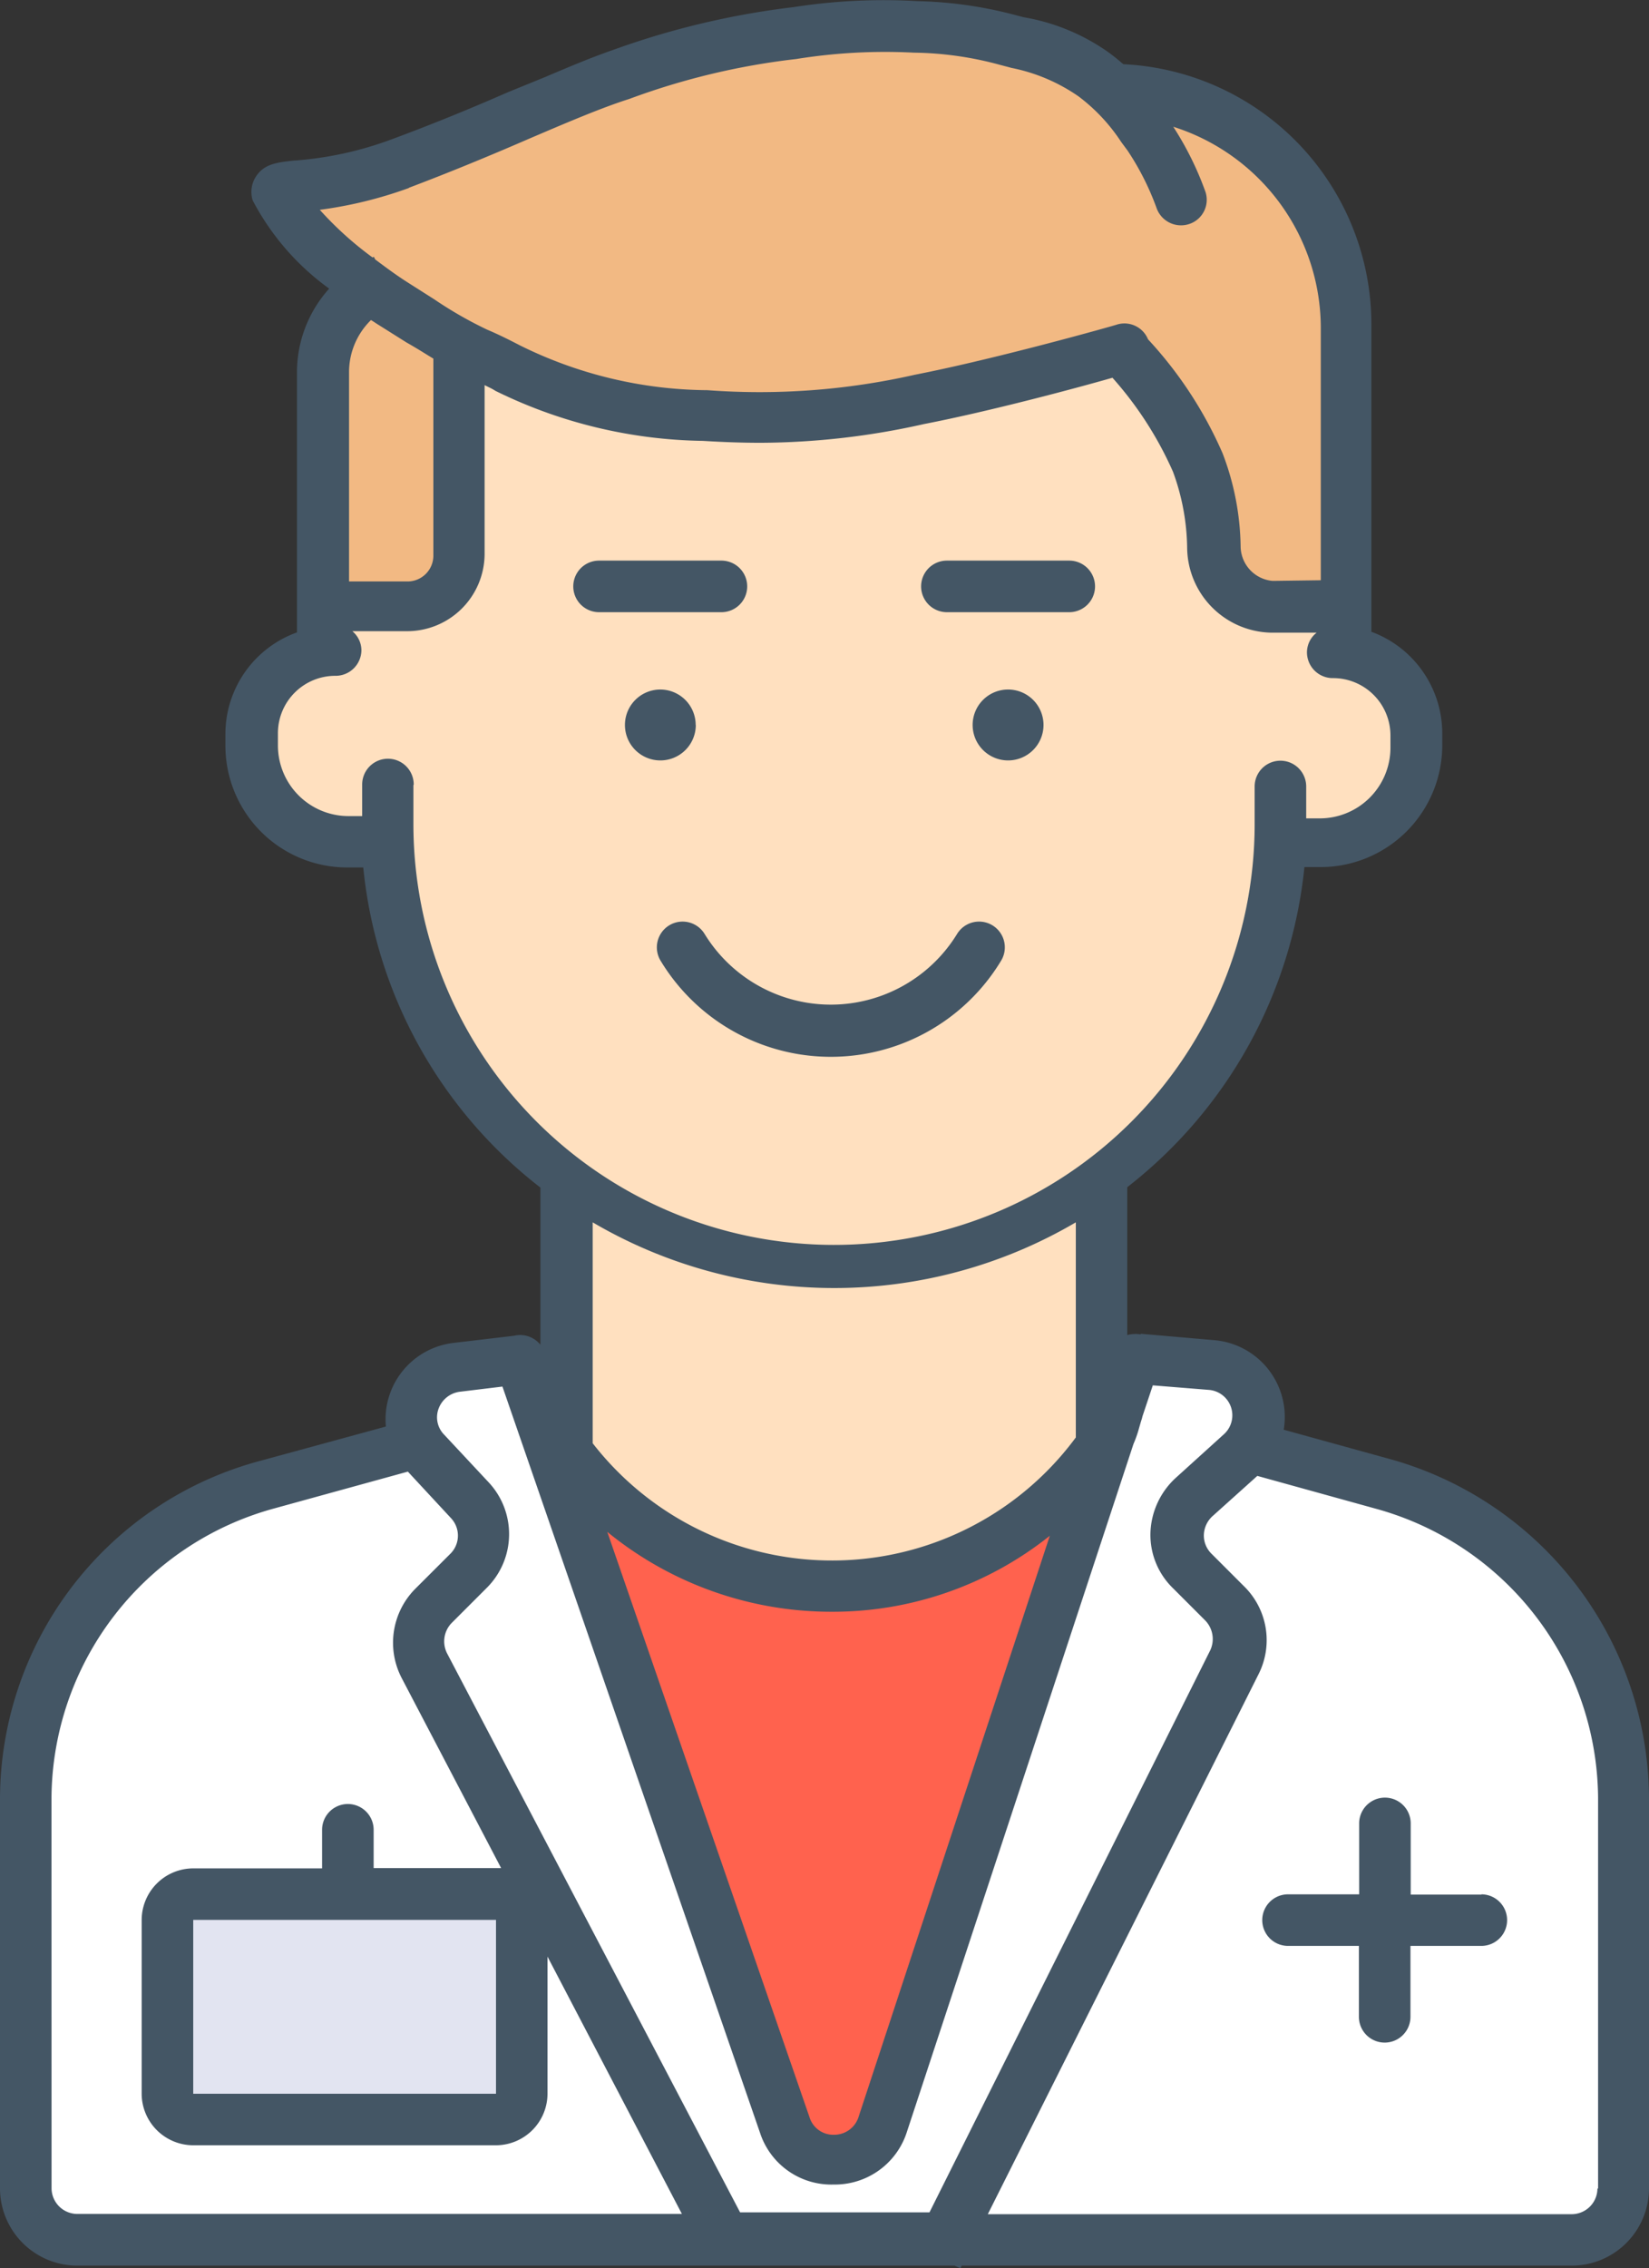 <svg id="doctor" xmlns="http://www.w3.org/2000/svg" width="25.875" height="35.578" viewBox="0 0 25.875 35.578">
  <rect x="0" y="0" width="25.875" height="35.578" fill="#333333" stroke="none"/>
  <path id="Path_1045" data-name="Path 1045" d="M98.783,189H91v5.559h7.783Z" transform="translate(-81.802 -169.897)" fill="#ffe0bf"/>
  <path id="Path_1046" data-name="Path 1046" d="M45.455,13.178h1.072a1.182,1.182,0,0,0,1.042-.625l.04-.071v-2.6c0-.363.384-.7.708-.534a7.129,7.129,0,0,0,1.123.534,9.173,9.173,0,0,0,3.56.2,15.389,15.389,0,0,0,2.64-.353c.981-.192,2.488-.645,2.488-.645s.485.746.759,1.25a3.6,3.6,0,0,1,.455,1.2c.121.544-.131.746.1,1.27v.01a.683.683,0,0,0,.607.383h1.426V8.147a1.34,1.34,0,0,0-.051-.343,5.289,5.289,0,0,0-.354-.917,2.947,2.947,0,0,0-.759-.9,3.147,3.147,0,0,0-1.274-.7,3.681,3.681,0,0,0-.678-.151,2.195,2.195,0,0,1-.779-.282l-.819-.474a10.563,10.563,0,0,0-1.628-.353,8.27,8.27,0,0,0-2.336.151,22.756,22.756,0,0,0-3.358.9s-1.861.585-2.994,1.1c-.566.252-1.254.111-1.426.7-.192.635,1.032,1.17,1.032,1.17l-.273.514a2.116,2.116,0,0,0-.324,1.119Z" transform="translate(-40.452 -3.596)" fill="#f2b983"/>
  <path id="Path_1047" data-name="Path 1047" d="M42.091,58.85,42.283,55a15.323,15.323,0,0,0,3.046.95,19.491,19.491,0,0,0,4.321-.2L52.594,55a3.821,3.821,0,0,1,.759.849,6.275,6.275,0,0,1,.577,1.576c.162.586.051.92.395,1.425a1.314,1.314,0,0,0,.607.293,4.57,4.57,0,0,1,1.4.182,3.145,3.145,0,0,1,.445.344,1.571,1.571,0,0,1,.587,1.657,1.358,1.358,0,0,1-.455.869,1.507,1.507,0,0,1-.81.4,3.133,3.133,0,0,1-.961,0,11.071,11.071,0,0,1-.3,1.748,6.006,6.006,0,0,1-.587,1.394,6.507,6.507,0,0,1-1.164,1.516,5.481,5.481,0,0,1-2.054,1.354,6.583,6.583,0,0,1-1.811.435c-.253.02-.476.04-.476.04a6.471,6.471,0,0,1-1.821,0,7.69,7.69,0,0,1-4.26-2.415,5.528,5.528,0,0,1-.921-1.607l-.172-.465a14.263,14.263,0,0,1-.506-2,2.913,2.913,0,0,1-.759,0,1.369,1.369,0,0,1-.8-.394,1.492,1.492,0,0,1-.3-.455,1.839,1.839,0,0,1-.061-1.5,2.086,2.086,0,0,1,1.194-.96.592.592,0,0,1,.192-.02c.425.01.89-.02,1.214-.04a.4.4,0,0,0,.354-.384Z" transform="translate(-35.058 -49.441)" fill="#ffe0bf"/>
  <path id="Path_1048" data-name="Path 1048" d="M93.229,242.784,90,233.111l2.561,1.172a5.585,5.585,0,0,0,2.884-.071L97.682,233l-3.006,9.4c-.132.4-.3.91-.719.91A.763.763,0,0,1,93.229,242.784Z" transform="translate(-80.903 -209.45)" fill="#ff624e"/>
  <path id="Path_1049" data-name="Path 1049" d="M11.355,210.222l1.326-.182,4.179,12.129a.677.677,0,0,0,1.285-.02l2.54-7.9L22.113,210l1.6.131a.037.037,0,0,1,.03.01c.121.03.4.3.334.505l-.293.889.506.051s3.137.526,4.362,1.9a8.49,8.49,0,0,1,1.214,2.3v7.51a1.65,1.65,0,0,1-1.376.728l-8.44.02H6.488A1.554,1.554,0,0,1,5,222.948v-6.711a9.969,9.969,0,0,1,.557-1.4,5.266,5.266,0,0,1,1.012-1.354A6.169,6.169,0,0,1,9.16,211.92a12.134,12.134,0,0,1,2.085-.505l-.233-.647c-.132-.212.1-.485.344-.546Z" transform="translate(-4.495 -188.774)" fill="#fff"/>
  <path id="Path_1050" data-name="Path 1050" d="M26.4,294h4.75a.405.405,0,0,1,.4.4v2.729a.406.406,0,0,1-.4.4H26.4a.405.405,0,0,1-.4-.4V294.4A.405.405,0,0,1,26.4,294Z" transform="translate(-23.372 -264.284)" fill="#e2e4f1"/>
  <g id="Group_255" data-name="Group 255">
    <path id="Path_1051" data-name="Path 1051" d="M199.437,280.516h-1.112V279.4a.4.4,0,0,0-.809,0v1.112H196.4a.4.4,0,0,0,0,.809h1.112v1.112a.4.4,0,0,0,.809,0v-1.112h1.112a.4.4,0,0,0,0-.809Z" transform="translate(-176.189 -250.8)" fill="#445665"/>
    <path id="Path_1052" data-name="Path 1052" d="M20.144,22.425l1.648.455a5.548,5.548,0,0,1,4.083,5.314v6.142a1.214,1.214,0,0,1-1.213,1.2H15.09l-.02.04-.091-.04H1.213A1.214,1.214,0,0,1,0,34.336V28.2A5.5,5.5,0,0,1,4.094,22.91l1.961-.535a1.207,1.207,0,0,1,1.071-1.313l.94-.111a.409.409,0,0,1,.414.141V18.627A7.255,7.255,0,0,1,5.7,13.606H5.468a1.911,1.911,0,0,1-1.931-1.9v-.2A1.694,1.694,0,0,1,4.66,9.919V5.827a1.961,1.961,0,0,1,.505-1.3,3.99,3.99,0,0,1-1.2-1.384.446.446,0,0,1,.051-.374c.13-.2.33-.222.61-.252h.013a5.505,5.505,0,0,0,1.51-.333c.6-.222,1.223-.475,1.819-.737.2-.081.4-.163.594-.242C8.943,1.042,9.3.894,9.612.786a12.736,12.736,0,0,1,2.78-.667l.059-.007A9.189,9.189,0,0,1,14.4.018,6.52,6.52,0,0,1,15.909.23l.152.04a3.245,3.245,0,0,1,1.354.566c.068.051.128.1.182.146l.03.025A4.088,4.088,0,0,1,21.519,5.1V9.908l-.046-.015a1.7,1.7,0,0,1,1.158,1.6v.2A1.911,1.911,0,0,1,20.7,13.6h-.232a7.292,7.292,0,0,1-2.78,5.021V20.94a.5.5,0,0,1,.212-.01v-.01l1.152.1a1.209,1.209,0,0,1,1.092,1.4ZM6.418,2.948a6.6,6.6,0,0,1-1.4.343,5.381,5.381,0,0,0,.829.748.035.035,0,0,1,.02-.01l.02.04c.162.121.323.242.515.364l.414.263h0a6.244,6.244,0,0,0,.829.475c.121.051.273.121.505.242A6.719,6.719,0,0,0,11.1,6.12a11.024,11.024,0,0,0,3.255-.242c1.294-.253,3.154-.778,3.174-.788a.4.4,0,0,1,.485.232A6.358,6.358,0,0,1,19.184,7.11a4.232,4.232,0,0,1,.283,1.455.549.549,0,0,0,.5.546h.02l.738-.01V5.12a3.315,3.315,0,0,0-2.315-3.132,4.942,4.942,0,0,1,.495.993l.01.027a.4.4,0,0,1-.253.505.407.407,0,0,1-.515-.253,4.206,4.206,0,0,0-.455-.9l-.03-.04-.068-.092a2.832,2.832,0,0,0-.67-.716,2.8,2.8,0,0,0-1.053-.447l-.029-.008-.152-.04A5.332,5.332,0,0,0,14.342.826a8.783,8.783,0,0,0-1.85.1,11.166,11.166,0,0,0-2.618.626c-.445.141-1.011.384-1.6.636-.606.263-1.243.525-1.86.758ZM6.8,8.716V5.625l-.09-.055c-.084-.052-.188-.117-.334-.2L5.963,5.11c-.025-.015-.048-.03-.071-.045s-.045-.03-.071-.045a1.144,1.144,0,0,0-.344.818V9.12H6.4a.405.405,0,0,0,.4-.4Zm-.313,3.6v.6a6.6,6.6,0,0,0,13.2.02v-.6a.4.4,0,0,1,.809,0v.5h.2a1.109,1.109,0,0,0,1.122-1.1v-.2a.9.9,0,0,0-.91-.9.405.405,0,0,1-.4-.4.393.393,0,0,1,.152-.313h-.718a1.346,1.346,0,0,1-1.314-1.323A3.567,3.567,0,0,0,18.406,7.4a5.632,5.632,0,0,0-.95-1.475c-.566.162-1.92.525-2.961.727a11.826,11.826,0,0,1-2.557.293q-.425,0-.91-.03A7.6,7.6,0,0,1,7.773,6.13a.786.786,0,0,0-.1-.055c-.024-.012-.048-.023-.069-.035V8.7A1.216,1.216,0,0,1,6.378,9.9H5.529a.393.393,0,0,1,.142.3.405.405,0,0,1-.4.4.9.9,0,0,0-.91.9v.2a1.108,1.108,0,0,0,1.122,1.1h.2v-.495a.4.4,0,0,1,.809,0ZM9.3,22.637a4.755,4.755,0,0,0,7.581-.091V19.172a7.487,7.487,0,0,1-7.581,0ZM13.473,33.2l3-9.112a5.463,5.463,0,0,1-3.437,1.192,5.556,5.556,0,0,1-3.507-1.253l3.174,9.183a.389.389,0,0,0,.384.273A.4.4,0,0,0,13.473,33.2ZM.809,34.325a.405.405,0,0,0,.4.4H10.7L8.591,30.689V32.84a.811.811,0,0,1-.809.808H3.032a.811.811,0,0,1-.809-.808V30.113a.811.811,0,0,1,.809-.808H5.054V28.7a.4.4,0,0,1,.809,0V29.3h2L6.3,26.314a1.2,1.2,0,0,1,.222-1.4l.546-.545a.4.4,0,0,0,.01-.556L6.4,23.082l-2.092.576a4.739,4.739,0,0,0-3.5,4.536ZM7.783,32.84V30.113H3.032V32.84ZM11.613,34.7h2.972l4.407-8.819a.418.418,0,0,0-.081-.465l-.505-.505a1.165,1.165,0,0,1-.354-.869,1.222,1.222,0,0,1,.394-.859L19.2,22.5a.4.4,0,0,0-.232-.7l-.879-.071-.162.485-.01.04c-.018.053-.03.1-.042.139a1.8,1.8,0,0,1-.089.255L14.231,33.436a1.186,1.186,0,0,1-1.142.828h-.01a1.177,1.177,0,0,1-1.152-.808L7.884,21.748l-.667.081a.41.41,0,0,0-.334.263.388.388,0,0,0,.071.394l.708.758a1.189,1.189,0,0,1-.03,1.667l-.546.546a.414.414,0,0,0-.071.475Zm13.453-.374h.01V28.2a4.738,4.738,0,0,0-3.487-4.536l-1.86-.515-.708.636a.415.415,0,0,0-.131.293.4.4,0,0,0,.121.293l.505.505a1.183,1.183,0,0,1,.232,1.384L15.5,34.729h9.157A.405.405,0,0,0,25.066,34.325ZM11.32,8.793a.4.4,0,0,1,0,.809H9.4a.4.4,0,1,1,0-.809Zm5.458.809h-1.92a.4.4,0,0,1,0-.809h1.92a.4.4,0,0,1,0,.809Zm-.96,2.325a.556.556,0,1,0-.556-.556A.556.556,0,0,0,15.818,11.927Zm-4.9-.556a.556.556,0,1,1-.556-.556A.556.556,0,0,1,10.916,11.371Zm4.789,3.7a.4.4,0,0,0-.688-.424,2.324,2.324,0,0,1-3.964,0,.4.4,0,0,0-.688.424,3.121,3.121,0,0,0,5.34,0Z" transform="translate(0 0)" fill="#445665" fill-rule="evenodd"/>
  </g>
</svg>

